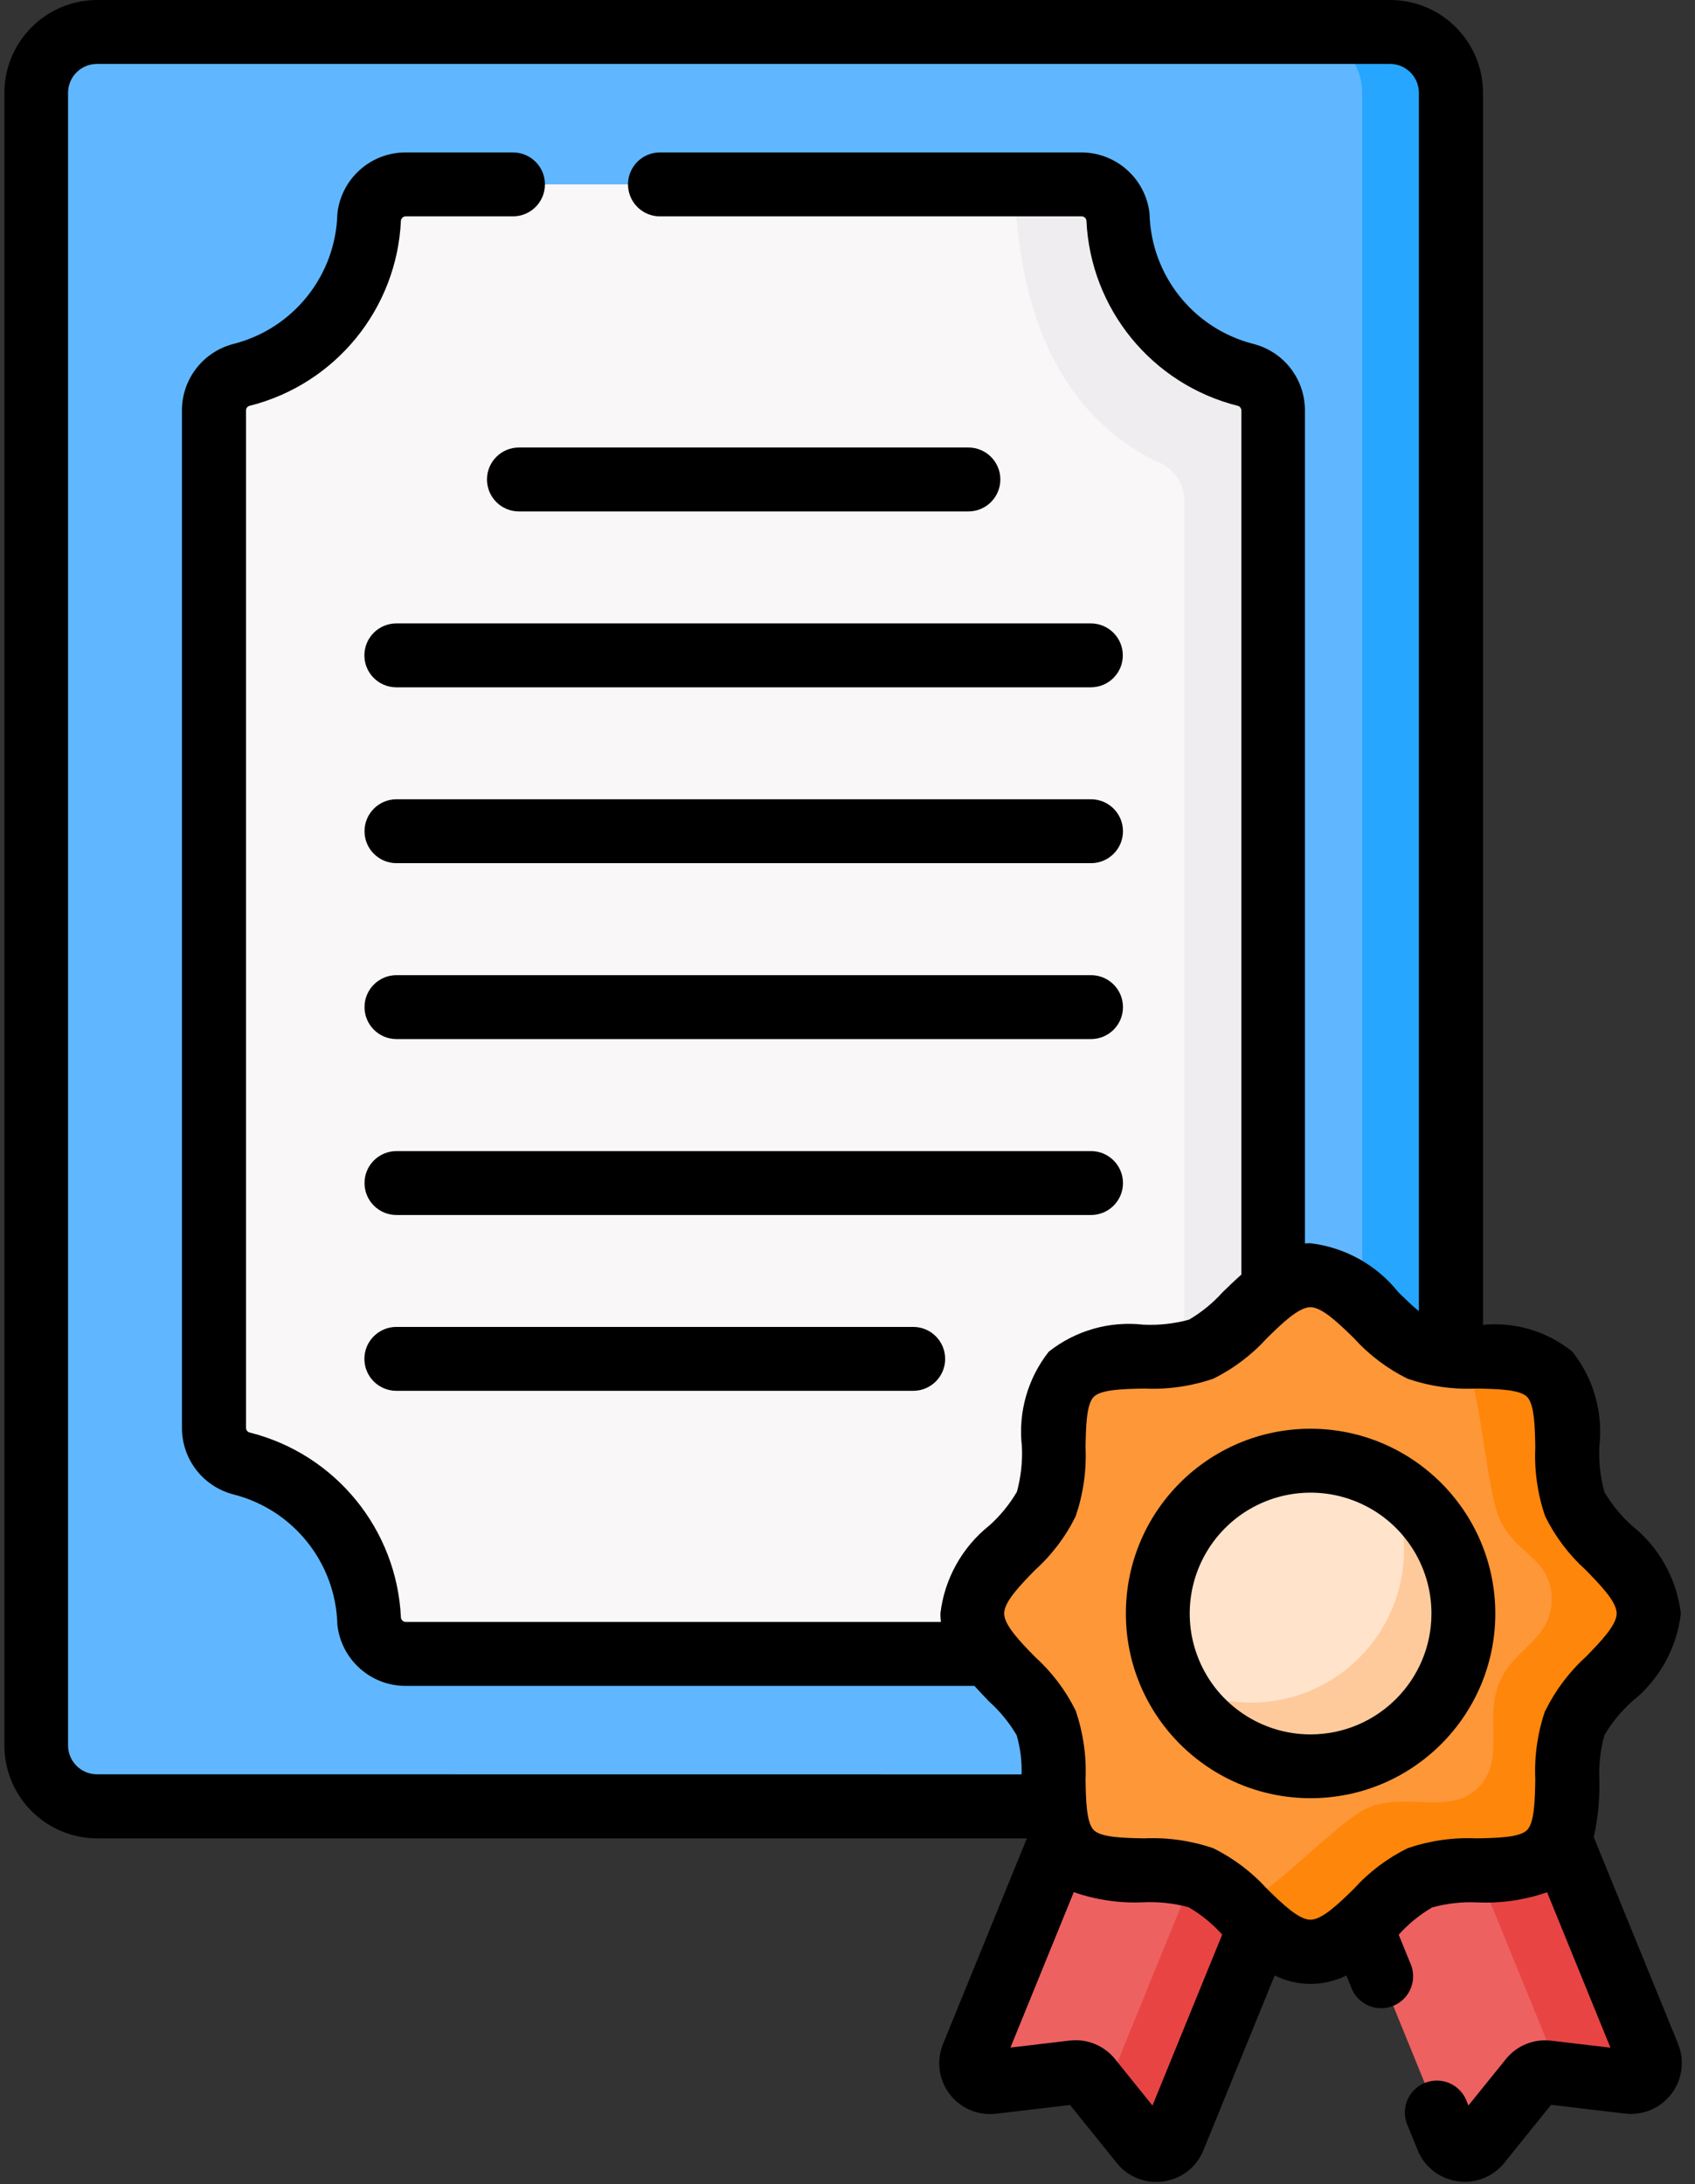 <svg width="52" height="67" viewBox="0 0 52 67" fill="none" xmlns="http://www.w3.org/2000/svg">
<rect x="0" y="0" width="52" height="67" fill="#333333" stroke="none"/>
<path d="M39.954 55.928L33.78 53.41L29.839 63.073C29.762 63.263 29.791 63.48 29.915 63.642C30.039 63.805 30.24 63.891 30.443 63.867L32.937 63.572C33.135 63.549 33.331 63.629 33.456 63.784L35.03 65.736C35.158 65.895 35.362 65.975 35.565 65.945C35.768 65.915 35.94 65.78 36.017 65.591L39.954 55.928Z" fill="#EE6161"/>
<path d="M40.46 55.928L46.634 53.41L50.575 63.073C50.652 63.263 50.623 63.48 50.499 63.642C50.375 63.805 50.174 63.891 49.971 63.867L47.477 63.572C47.279 63.549 47.083 63.629 46.958 63.784L45.384 65.736C45.255 65.895 45.052 65.975 44.849 65.945C44.646 65.915 44.474 65.78 44.397 65.591L40.46 55.928Z" fill="#EE6161"/>
<path d="M39.953 55.928L36.014 65.591C35.936 65.78 35.764 65.915 35.561 65.945C35.358 65.975 35.154 65.895 35.025 65.736L33.86 64.293L37.654 54.99L39.953 55.928Z" fill="#E94444"/>
<path d="M49.972 63.867L47.867 63.618C47.865 63.611 47.862 63.603 47.859 63.596L44.119 54.433L46.632 53.413L50.572 63.076C50.648 63.264 50.619 63.479 50.496 63.641C50.373 63.803 50.174 63.889 49.972 63.867Z" fill="#E94444"/>
<path d="M42.647 55.413H2.98C1.949 55.413 1.113 54.577 1.113 53.545V2.848C1.113 1.817 1.949 0.98 2.98 0.98H42.647C43.678 0.98 44.515 1.817 44.515 2.848V53.545C44.515 54.041 44.318 54.516 43.968 54.866C43.617 55.216 43.142 55.413 42.647 55.413Z" fill="#60B7FF"/>
<path d="M44.516 2.848V53.545C44.516 54.577 43.68 55.413 42.648 55.413H39.921C40.417 55.413 40.892 55.216 41.242 54.866C41.592 54.516 41.789 54.041 41.789 53.545V2.848C41.789 2.353 41.593 1.877 41.242 1.527C40.892 1.177 40.417 0.98 39.921 0.98H42.648C43.144 0.98 43.619 1.177 43.969 1.527C44.319 1.877 44.516 2.353 44.516 2.848Z" fill="#26A6FE"/>
<path d="M33.18 5.656H12.452C11.877 5.657 11.394 6.086 11.326 6.656C11.228 8.952 9.643 10.916 7.42 11.498C6.919 11.627 6.57 12.078 6.57 12.595V43.799C6.57 44.316 6.919 44.767 7.42 44.896C9.643 45.477 11.228 47.441 11.326 49.737C11.394 50.308 11.877 50.737 12.452 50.737H33.18C33.754 50.737 34.238 50.308 34.306 49.737C34.404 47.441 35.989 45.477 38.212 44.896C38.712 44.767 39.062 44.316 39.062 43.799V12.595C39.062 12.078 38.712 11.627 38.212 11.498C35.989 10.916 34.404 8.952 34.306 6.656C34.238 6.086 33.754 5.657 33.18 5.656Z" fill="#F9F7F8"/>
<path d="M39.061 12.595V43.799C39.063 44.316 38.712 44.768 38.211 44.895C37.532 45.056 36.893 45.355 36.334 45.773V15.257C36.29 14.757 35.958 14.328 35.484 14.16C31.707 12.293 31.335 8.118 31.178 6.656C31.11 6.086 30.627 5.657 30.053 5.656H33.184C33.757 5.657 34.24 6.086 34.308 6.656C34.406 8.953 35.99 10.916 38.215 11.498C38.713 11.628 39.061 12.079 39.061 12.595Z" fill="#EFEDEF"/>
<path d="M50.587 49.498C50.587 50.797 48.783 51.727 48.315 52.856C47.83 54.027 48.428 55.956 47.547 56.839C46.667 57.722 44.736 57.121 43.565 57.606C42.432 58.074 41.506 59.879 40.207 59.879C38.908 59.879 37.979 58.074 36.849 57.606C35.678 57.121 33.749 57.72 32.866 56.839C31.983 55.958 32.584 54.027 32.099 52.856C31.631 51.723 29.827 50.797 29.827 49.498C29.827 48.2 31.631 47.27 32.099 46.14C32.584 44.97 31.986 43.041 32.866 42.158C33.747 41.275 35.678 41.876 36.849 41.391C37.982 40.922 38.908 39.118 40.207 39.118C41.506 39.118 42.435 40.922 43.565 41.391C44.736 41.876 46.665 41.277 47.547 42.158C48.43 43.038 47.83 44.97 48.315 46.14C48.782 47.269 50.587 48.2 50.587 49.498Z" fill="#FE9738"/>
<path d="M50.587 49.497C50.587 50.797 48.782 51.727 48.314 52.855C47.829 54.025 48.427 55.955 47.546 56.838C46.666 57.721 44.735 57.12 43.564 57.605C42.431 58.073 41.505 59.879 40.207 59.879C39.363 59.879 38.675 59.117 37.987 58.455C39.032 58.129 41.032 55.848 41.998 55.444C43.131 54.974 44.491 55.697 45.348 54.84C46.205 53.983 45.523 52.758 45.996 51.622C46.449 50.526 47.604 50.312 47.604 49.052C47.604 47.791 46.45 47.667 45.997 46.572C45.571 45.552 45.43 42.545 44.888 41.609C45.882 41.642 46.951 41.564 47.545 42.158C48.428 43.041 47.827 44.969 48.312 46.14C48.782 47.27 50.587 48.195 50.587 49.497Z" fill="#FE860A"/>
<circle cx="40.207" cy="49.498" r="4.689" fill="#FFE3CB"/>
<path d="M44.897 49.497C44.896 51.674 43.398 53.565 41.278 54.062C39.158 54.559 36.975 53.532 36.007 51.583C37.794 52.633 40.059 52.386 41.577 50.974C43.095 49.562 43.506 47.321 42.588 45.462C44.018 46.304 44.896 47.839 44.897 49.497Z" fill="#FECA9C"/>
<path d="M14.94 14.708C14.94 15.25 15.379 15.689 15.921 15.689H29.709C30.25 15.689 30.689 15.25 30.689 14.708C30.689 14.167 30.25 13.728 29.709 13.728H15.921C15.379 13.728 14.94 14.167 14.94 14.708H14.94Z" fill="black"/>
<path d="M11.179 20.104C11.179 20.646 11.618 21.084 12.159 21.084H33.466C34.007 21.084 34.446 20.646 34.446 20.104C34.446 19.563 34.007 19.124 33.466 19.124H12.159C11.899 19.124 11.65 19.227 11.466 19.411C11.282 19.595 11.179 19.844 11.179 20.104Z" fill="black"/>
<path d="M33.47 24.519H12.164C11.622 24.519 11.183 24.957 11.183 25.499C11.183 26.04 11.622 26.479 12.164 26.479H33.47C34.012 26.479 34.451 26.04 34.451 25.499C34.451 24.957 34.012 24.519 33.47 24.519Z" fill="black"/>
<path d="M33.47 29.914H12.164C11.622 29.914 11.183 30.353 11.183 30.895C11.183 31.436 11.622 31.875 12.164 31.875H33.47C34.012 31.875 34.451 31.436 34.451 30.895C34.451 30.353 34.012 29.914 33.47 29.914V29.914Z" fill="black"/>
<path d="M33.47 35.311H12.164C11.622 35.311 11.183 35.75 11.183 36.292C11.183 36.833 11.622 37.272 12.164 37.272H33.47C34.012 37.272 34.451 36.833 34.451 36.292C34.451 35.75 34.012 35.311 33.47 35.311V35.311Z" fill="black"/>
<path d="M28.016 40.705H12.159C11.618 40.705 11.179 41.144 11.179 41.685C11.179 42.227 11.618 42.665 12.159 42.665H28.016C28.557 42.665 28.996 42.227 28.996 41.685C28.996 41.144 28.557 40.705 28.016 40.705Z" fill="black"/>
<path fill-rule="evenodd" clip-rule="evenodd" d="M48.894 56.356L51.483 62.703L51.479 62.698C51.688 63.209 51.611 63.793 51.276 64.233C50.942 64.672 50.4 64.902 49.852 64.837L47.585 64.568L46.15 66.348C45.857 66.715 45.412 66.929 44.942 66.929C44.864 66.929 44.787 66.923 44.71 66.912C44.163 66.834 43.699 66.471 43.492 65.958L43.19 65.216C43.038 64.889 43.078 64.504 43.295 64.216C43.512 63.927 43.87 63.781 44.227 63.835C44.584 63.89 44.882 64.136 45.003 64.477L45.048 64.59L46.196 63.167C46.532 62.749 47.06 62.535 47.593 62.601L49.406 62.815L47.462 58.047C46.779 58.285 46.056 58.391 45.333 58.359C44.862 58.336 44.391 58.388 43.937 58.512C43.553 58.736 43.207 59.019 42.91 59.349L43.261 60.212C43.413 60.539 43.373 60.924 43.156 61.213C42.939 61.502 42.581 61.648 42.224 61.593C41.867 61.539 41.569 61.292 41.448 60.952L41.304 60.599C40.612 60.945 39.798 60.945 39.106 60.599L36.919 65.962C36.713 66.475 36.249 66.839 35.702 66.916C35.625 66.928 35.547 66.933 35.47 66.933C34.999 66.934 34.555 66.72 34.261 66.352L32.827 64.573L30.56 64.841C30.011 64.907 29.468 64.678 29.133 64.238C28.798 63.799 28.721 63.215 28.93 62.703L31.503 56.394H2.983C1.41 56.392 0.136 55.118 0.135 53.545V2.848C0.136 1.276 1.41 0.002 2.983 0H42.649C44.222 0.001 45.496 1.276 45.497 2.848V40.642C46.484 40.545 47.47 40.841 48.24 41.466C48.888 42.287 49.185 43.331 49.066 44.37C49.044 44.841 49.095 45.312 49.219 45.766C49.445 46.152 49.729 46.499 50.061 46.798C50.9 47.464 51.441 48.435 51.566 49.499C51.441 50.563 50.9 51.535 50.061 52.201C49.729 52.499 49.445 52.847 49.219 53.233C49.095 53.687 49.044 54.158 49.066 54.629C49.079 55.209 49.021 55.789 48.894 56.356ZM2.088 53.542C2.088 54.032 2.486 54.429 2.976 54.429L31.339 54.432C31.354 54.026 31.303 53.62 31.189 53.23C30.963 52.845 30.679 52.497 30.347 52.199L30.302 52.152L30.228 52.074C30.119 51.96 30.005 51.841 29.894 51.717H12.45C11.375 51.721 10.47 50.914 10.35 49.845C10.306 47.953 9.01 46.32 7.177 45.847C6.238 45.612 5.579 44.767 5.582 43.799V12.595C5.579 11.626 6.238 10.781 7.177 10.547C9.01 10.073 10.305 8.441 10.35 6.548C10.47 5.48 11.375 4.672 12.45 4.676H15.737C16.279 4.676 16.718 5.115 16.718 5.656C16.718 6.198 16.279 6.637 15.737 6.637H12.45C12.376 6.635 12.311 6.69 12.3 6.764C12.177 9.477 10.288 11.789 7.653 12.45C7.589 12.468 7.545 12.528 7.547 12.595V43.797C7.545 43.864 7.589 43.923 7.653 43.942C10.288 44.602 12.177 46.914 12.3 49.627C12.311 49.702 12.376 49.756 12.45 49.755H28.866C28.856 49.669 28.85 49.582 28.85 49.496C28.975 48.432 29.516 47.461 30.355 46.794C30.687 46.496 30.971 46.148 31.197 45.763C31.321 45.308 31.373 44.837 31.35 44.367C31.231 43.328 31.528 42.284 32.176 41.463C32.997 40.815 34.041 40.517 35.08 40.636C35.55 40.658 36.022 40.607 36.476 40.483C36.861 40.257 37.209 39.973 37.507 39.641L37.544 39.605L37.544 39.605C37.714 39.441 37.892 39.268 38.083 39.1V12.595C38.084 12.528 38.041 12.469 37.977 12.45C35.342 11.789 33.453 9.477 33.33 6.764C33.319 6.69 33.254 6.635 33.179 6.637H20.247C19.896 6.637 19.573 6.45 19.398 6.147C19.223 5.843 19.223 5.47 19.398 5.166C19.573 4.863 19.896 4.676 20.247 4.676H33.166C34.241 4.673 35.146 5.48 35.266 6.548C35.31 8.441 36.606 10.073 38.439 10.547C39.379 10.781 40.037 11.626 40.033 12.595V38.145C40.086 38.138 40.144 38.138 40.199 38.138C41.263 38.263 42.234 38.804 42.901 39.643L42.902 39.644L42.902 39.644C43.114 39.85 43.327 40.058 43.529 40.222V2.848C43.529 2.358 43.132 1.961 42.642 1.961H2.976C2.486 1.961 2.088 2.358 2.088 2.848V53.542ZM35.356 64.589L34.209 63.166C33.915 62.799 33.469 62.585 32.998 62.586C32.936 62.586 32.874 62.59 32.812 62.597L30.999 62.812L32.942 58.044C33.626 58.282 34.349 58.388 35.072 58.355C35.542 58.333 36.014 58.384 36.468 58.508C36.852 58.733 37.198 59.015 37.495 59.346L35.356 64.589ZM47.1 54.589C47.068 53.872 47.17 53.156 47.403 52.477L47.408 52.48C47.714 51.856 48.135 51.294 48.649 50.827C49.093 50.372 49.597 49.856 49.597 49.495C49.597 49.133 49.093 48.617 48.649 48.163C48.133 47.697 47.71 47.137 47.403 46.513C47.17 45.834 47.068 45.117 47.1 44.401L47.1 44.398C47.089 43.778 47.076 43.078 46.847 42.849C46.619 42.62 45.918 42.608 45.299 42.596L45.296 42.596C44.579 42.629 43.862 42.526 43.183 42.294C42.559 41.986 41.999 41.563 41.533 41.047C41.078 40.603 40.563 40.1 40.201 40.1C39.84 40.1 39.323 40.603 38.87 41.047C38.403 41.563 37.843 41.986 37.219 42.294C36.54 42.526 35.824 42.629 35.107 42.596L35.104 42.596C34.485 42.608 33.784 42.62 33.555 42.849C33.327 43.078 33.314 43.778 33.303 44.398L33.303 44.401C33.335 45.117 33.232 45.834 33 46.513C32.693 47.137 32.27 47.697 31.753 48.163C31.309 48.618 30.806 49.133 30.806 49.495C30.806 49.856 31.309 50.373 31.753 50.827C32.269 51.293 32.693 51.853 33 52.477C33.232 53.156 33.335 53.872 33.303 54.589L33.303 54.592C33.314 55.212 33.327 55.912 33.555 56.141C33.784 56.369 34.485 56.382 35.104 56.394L35.107 56.394C35.824 56.361 36.54 56.464 37.219 56.696C37.843 57.004 38.403 57.427 38.87 57.943C39.324 58.387 39.84 58.89 40.201 58.89C40.563 58.89 41.08 58.387 41.533 57.943C41.999 57.427 42.559 57.004 43.183 56.696C43.862 56.464 44.579 56.361 45.296 56.394L45.299 56.394C45.918 56.382 46.619 56.369 46.847 56.141C47.076 55.912 47.089 55.212 47.1 54.592L47.1 54.589Z" fill="black"/>
<path fill-rule="evenodd" clip-rule="evenodd" d="M34.54 49.495C34.54 46.365 37.077 43.828 40.207 43.828C43.334 43.833 45.869 46.367 45.874 49.495C45.874 52.624 43.337 55.162 40.207 55.162C37.077 55.162 34.54 52.624 34.54 49.495ZM36.781 50.916C37.355 52.302 38.707 53.205 40.207 53.205C42.254 53.203 43.913 51.544 43.915 49.497C43.915 47.997 43.012 46.645 41.626 46.071C40.24 45.497 38.645 45.815 37.585 46.875C36.524 47.936 36.207 49.531 36.781 50.916Z" fill="black"/>
</svg>
